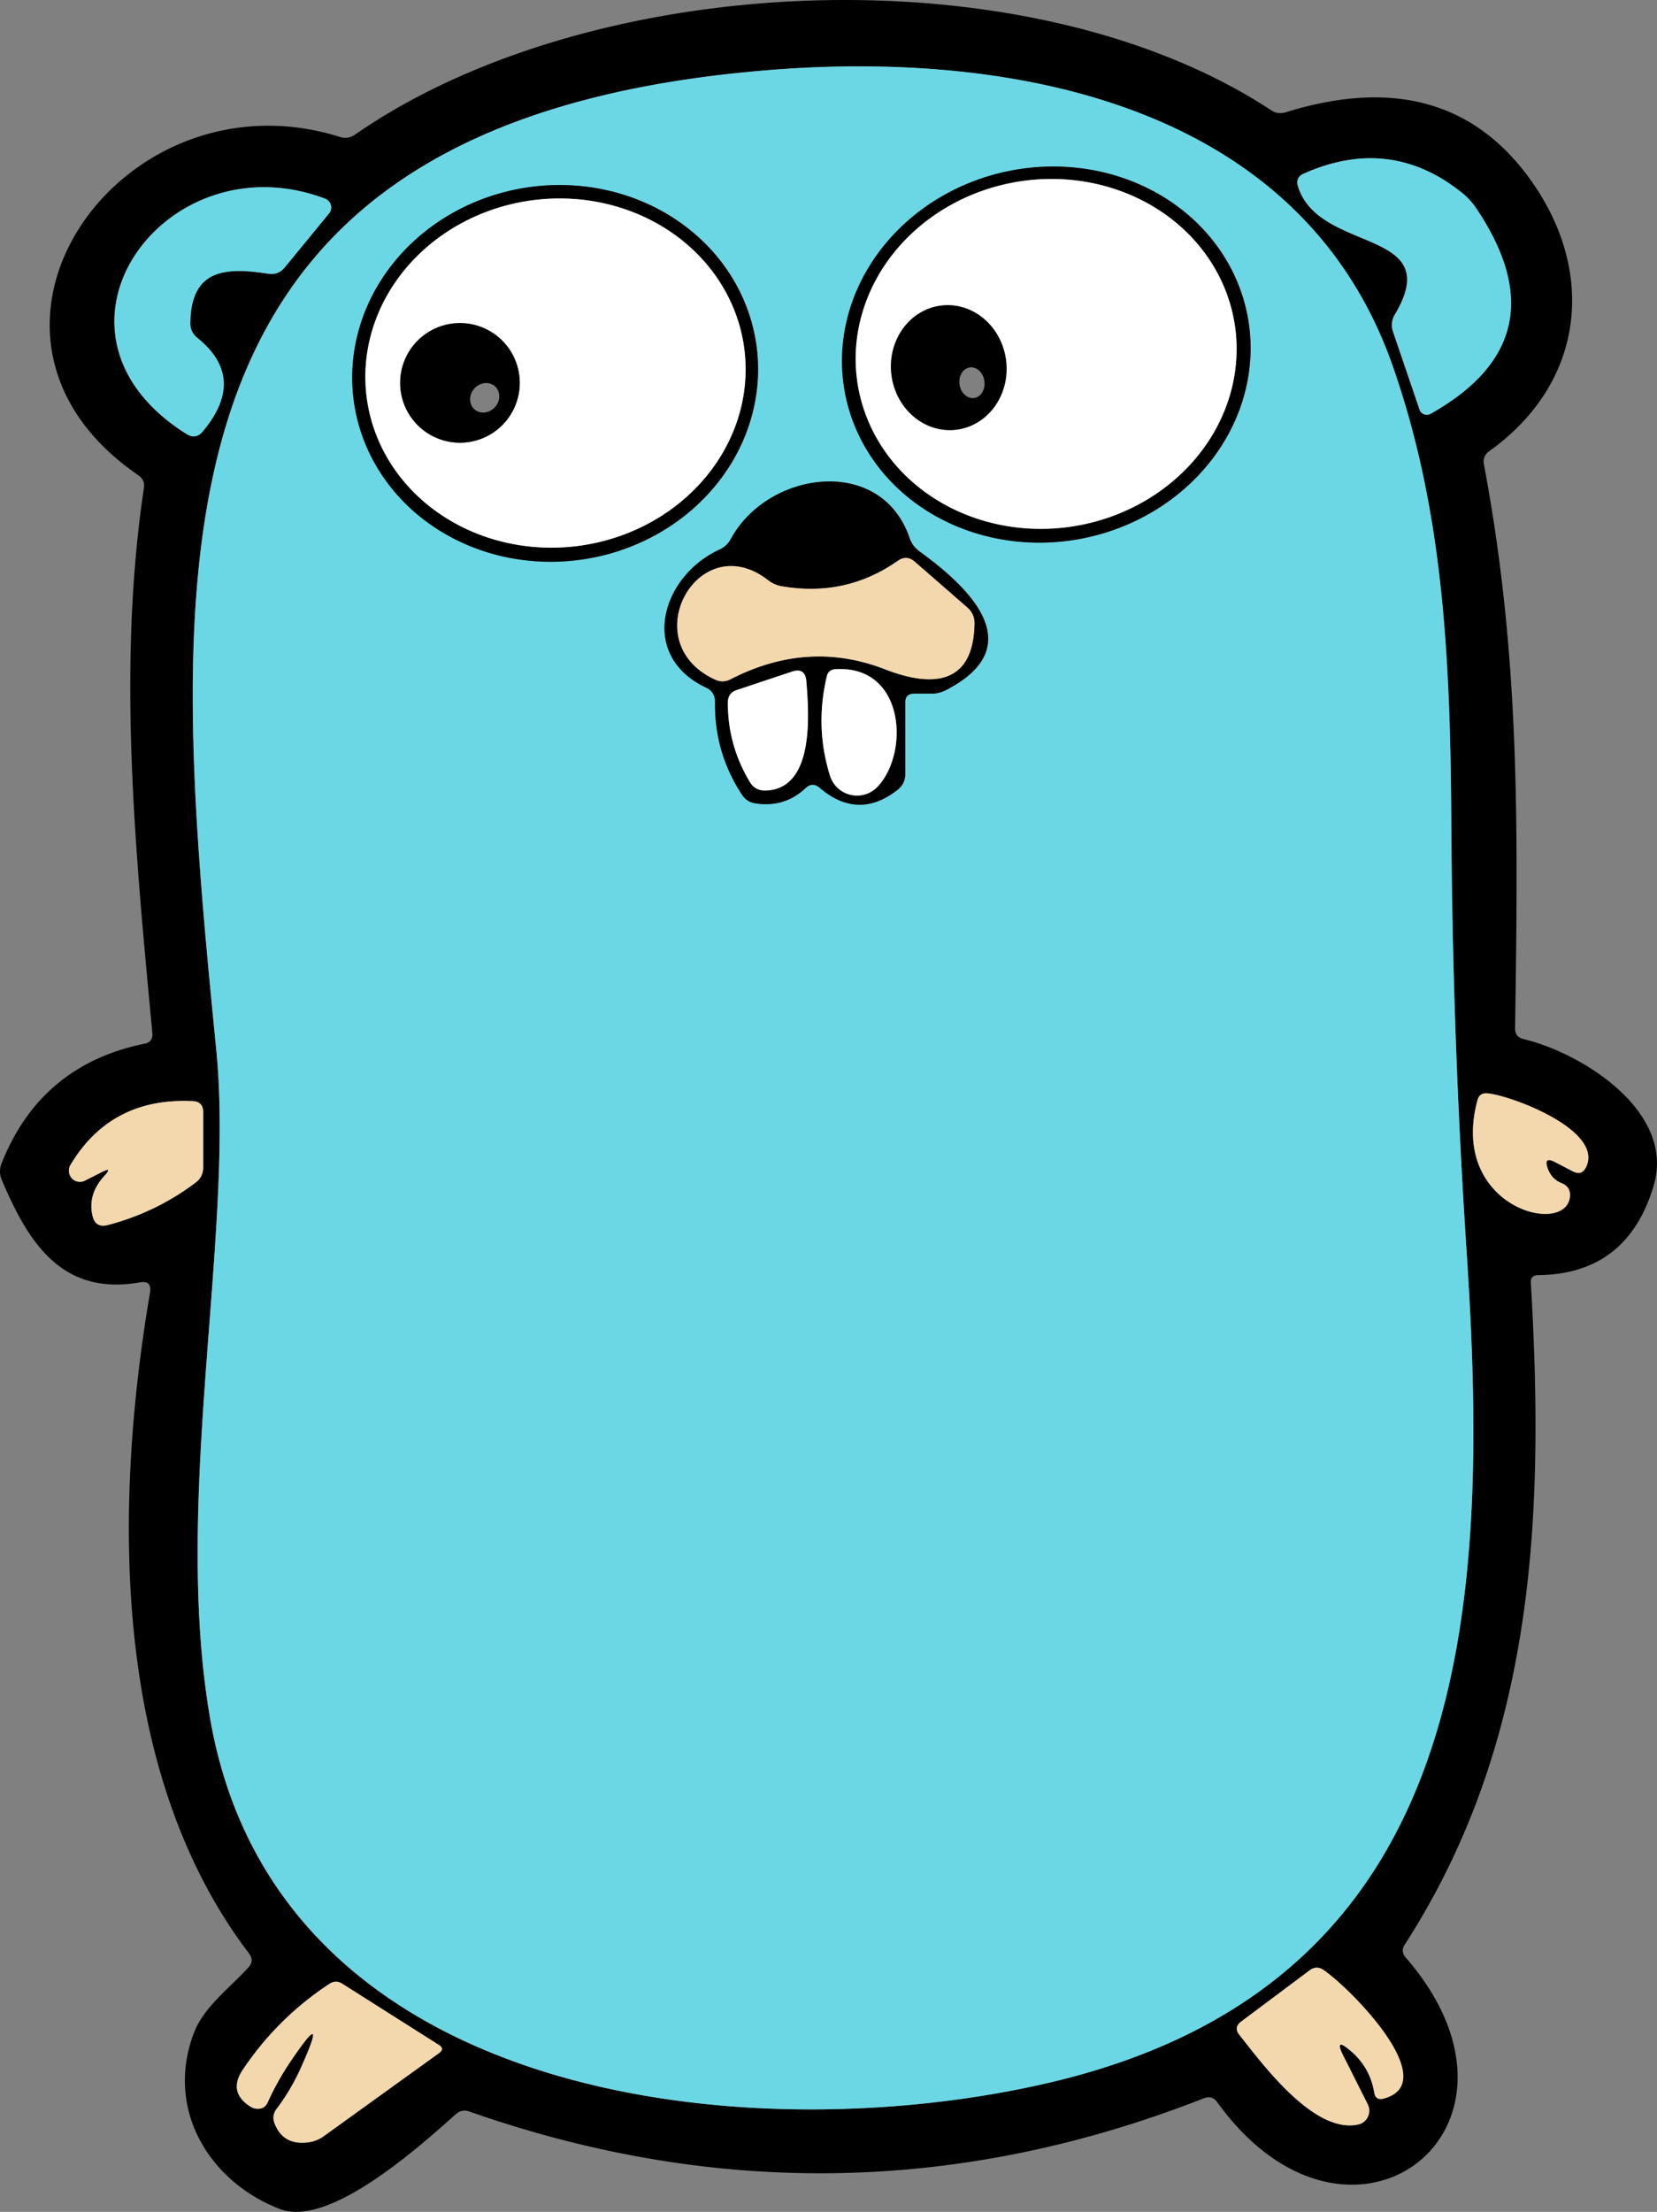<?xml version="1.0" encoding="UTF-8" standalone="no"?>
<svg
   viewBox="0 0 171.856 229.312"
   version="1.1"
   id="svg25"
   width="171.856"
   height="229.312"
   xmlns="http://www.w3.org/2000/svg"
   xmlns:svg="http://www.w3.org/2000/svg">
  <rect x="0" y="0" width="171.856" height="229.312" fill="#808080" stroke="none"/>
  <defs
     id="defs25" />
  <path
     d="m 158.773,133.004 c 1.423,24.276 0.422,47.673 -13.086,68.611 q -0.439,0.685 0.087,1.3 c 15.458,17.777 -5.779,34.112 -19.533,15.019 q -0.527,-0.72 -1.37,-0.404 -37.819,14.843 -76.217,1.37 a 1.317,1.317 0 0 0 -1.353,0.263 c -3.636,3.232 -13.121,11.839 -18.268,9.854 -7.377,-2.846 -11.874,-10.346 -8.959,-18.163 1.019,-2.758 3.654,-4.655 5.691,-6.886 q 0.632,-0.685 0.07,-1.44 c -14.193,-18.637 -14.105,-45.969 -10.276,-68.524 q 0.211,-1.282 -1.072,-1.054 C 6.372,134.375 2.912,128.754 0.189,122.342 q -0.369,-0.878 -0.018,-1.756 4.058,-10.188 14.825,-12.384 0.878,-0.176 0.808,-1.072 c -1.757,-18.76 -3.671,-37.854 -0.878,-56.544 q 0.123,-0.826 -0.58,-1.317 C -6.978,34.654 12.502,7.059 35.232,14.19 q 0.843,0.281 1.581,-0.228 c 24.68,-17.126 69.823,-19.111 95.03,-2.529 q 0.703,0.457 1.493,0.211 16.389,-5.094 25.101,6.587 c 7.202,9.661 6.06,21.378 -4.005,28.562 q -0.685,0.51 -0.527,1.353 c 3.706,19.674 3.566,36.888 3.232,58.441 q -0.018,0.931 0.896,1.142 c 6.025,1.44 15.739,7.483 13.49,15.142 q -2.705,9.222 -11.997,9.327 -0.808,0.018 -0.755,0.808 z m -14.281,-94.925 C 135.007,10.765 105.092,5.302 80.167,7.234 13.926,12.363 17.352,57.736 22.428,108.799 c 1.897,19.164 -4.585,46.76 -0.615,69.472 6.956,39.751 55.789,44.81 86.652,37.731 44.529,-10.206 46.092,-49.289 43.633,-86.44 Q 150.623,107.13 150.517,84.699 c -0.106,-17.671 -1.019,-32.198 -6.025,-46.619 z m 7.202,-18.04 q -7.466,-6.043 -16.477,-2.038 -0.878,0.386 -0.597,1.317 c 2.178,7.026 15.423,4.251 10.047,13.297 q -0.509,0.861 -0.176,1.809 l 2.74,8.045 a 0.79,0.79 0 0 0 1.124,0.439 q 13.895,-7.799 4.708,-21.377 a 7.255,7.255 0 0 0 -1.37,-1.493 z M 19.741,33.495 c 0.052,-5.709 3.794,-5.779 8.115,-5.112 q 1.019,0.141 1.669,-0.65 l 4.602,-5.604 a 0.984,0.966 30.4 0 0 -0.404,-1.528 c -16.582,-6.288 -31.249,13.807 -14.369,24.399 q 0.949,0.597 1.669,-0.263 4.637,-5.533 -0.562,-9.714 -0.738,-0.597 -0.72,-1.528 z m 141.579,87.003 1.792,0.931 q 0.984,0.509 1.423,-0.509 c 1.686,-3.759 -7.711,-7.325 -10.276,-7.571 q -0.808,-0.07 -1.019,0.703 c -3.004,11.101 9.24,14.228 9.591,9.977 q 0.07,-1.001 -0.878,-1.37 -1.001,-0.404 -1.405,-1.458 -0.527,-1.388 0.773,-0.702 z m -150.503,1.423 q -1.721,1.879 -1.229,4.093 0.299,1.335 1.616,0.984 4.971,-1.3 9.082,-4.391 0.79,-0.597 0.79,-1.598 v -5.691 q 0,-1.107 -1.089,-1.159 -8.484,-0.404 -12.682,6.622 a 1.142,1.159 1.9 0 0 1.511,1.616 l 1.704,-0.861 q 1.229,-0.632 0.298,0.386 z m 129.213,90.656 q 2.055,1.722 2.494,4.339 0.141,0.878 0.984,0.65 c 6.148,-1.651 -3.32,-11.33 -6.236,-13.332 q -0.738,-0.492 -1.44,0.035 l -7.114,5.322 q -0.79,0.597 -0.175,1.37 c 2.477,3.127 7.764,10.293 12.331,9.292 a 1.476,1.458 70.4 0 0 0.984,-2.09 l -2.529,-5.024 q -1.001,-2.002 0.703,-0.562 z m -108.767,1.669 q -1.019,2.319 -2.565,4.374 -0.545,0.72 -0.211,1.546 0.896,2.283 3.513,1.932 0.878,-0.123 1.599,-0.65 l 11.927,-8.59 q 0.632,-0.457 -0.018,-0.861 l -10.012,-6.341 q -0.668,-0.422 -1.335,0.018 -5.393,3.548 -8.994,8.923 -1.528,2.301 0.79,3.794 0.299,0.193 0.65,0.228 0.826,0.07 1.159,-0.668 1.019,-2.248 2.424,-4.321 3.935,-5.797 1.072,0.615 z"
     id="path13"
     style="stroke-width:1.757" />
  <path
     fill="#6bd7e5"
     d="m 80.167,7.234 c 24.926,-1.932 54.84,3.531 64.326,30.845 5.006,14.421 5.92,28.948 6.025,46.619 q 0.106,22.431 1.581,44.863 c 2.459,37.151 0.896,76.235 -43.633,86.44 -30.863,7.079 -79.695,2.02 -86.652,-37.731 -3.97,-22.712 2.512,-50.308 0.615,-69.472 C 17.352,57.736 13.926,12.363 80.167,7.234 Z M 129.375,32.669 a 19.428,21.254 78.9 0 0 -24.597,-14.971 19.428,21.254 78.9 0 0 -17.118,23.155 19.428,21.254 78.9 0 0 24.597,14.973 19.428,21.254 78.9 0 0 17.118,-23.157 z m -50.935,3.039 a 19.498,21.079 81.8 0 0 -23.643,-16.294 19.498,21.079 81.8 0 0 -18.082,22.307 19.498,21.079 81.8 0 0 23.643,16.292 19.498,21.079 81.8 0 0 18.082,-22.307 z m -4.281,37.046 q -0.087,5.27 2.811,9.661 0.509,0.755 1.405,0.878 3.021,0.439 5.164,-1.581 0.72,-0.685 1.475,-0.035 3.987,3.39 8.045,0.228 0.826,-0.632 0.826,-1.669 v -7.413 q 0,-0.913 0.913,-0.913 h 1.809 q 0.755,0 1.44,-0.334 c 9.134,-4.655 2.108,-10.943 -2.723,-14.439 q -0.703,-0.527 -0.984,-1.352 c -2.969,-8.678 -14.72,-6.956 -18.532,0.07 q -0.404,0.755 -1.195,1.124 c -6.043,2.776 -8.432,10.996 -1.37,14.316 q 0.913,0.439 0.913,1.458 z"
     id="path14"
     style="stroke-width:1.757" />
  <path
     fill="#6bd7e5"
     d="m 151.694,20.04 a 7.255,7.255 0 0 1 1.37,1.493 q 9.187,13.578 -4.708,21.377 a 0.79,0.79 0 0 1 -1.124,-0.439 l -2.74,-8.045 q -0.334,-0.949 0.176,-1.809 c 5.375,-9.046 -7.869,-6.271 -10.047,-13.297 q -0.281,-0.931 0.597,-1.317 9.011,-4.005 16.477,2.038 z"
     id="path15"
     style="stroke-width:1.757" />
  <path
     d="m 129.375,32.669 a 19.428,21.254 78.9 0 1 -17.118,23.157 19.428,21.254 78.9 0 1 -24.597,-14.973 19.428,21.254 78.9 0 1 17.118,-23.155 19.428,21.254 78.9 0 1 24.597,14.971 z m -1.328,0.892 a 18.093,19.797 80.9 0 0 -22.408,-14.734 18.093,19.797 80.9 0 0 -16.687,20.995 18.093,19.797 80.9 0 0 22.412,14.734 18.093,19.797 80.9 0 0 16.687,-20.995 z"
     id="path16"
     style="stroke-width:1.757" />
  <path
     fill="#ffffff"
     d="m 128.047,33.562 a 18.093,19.797 80.9 0 1 -16.684,20.995 18.093,19.797 80.9 0 1 -22.408,-14.734 18.093,19.797 80.9 0 1 16.685,-20.995 18.093,19.797 80.9 0 1 22.408,14.734 z m -28.88,10.989 a 6.482,5.99 83.2 0 0 5.18,-7.146 6.482,5.99 83.2 0 0 -6.715,-5.726 6.482,5.99 83.2 0 0 -5.18,7.146 6.482,5.99 83.2 0 0 6.715,5.726 z"
     id="path17"
     style="stroke-width:1.757" />
  <path
     fill="#6bd7e5"
     d="m 27.856,28.383 c -4.321,-0.667 -8.063,-0.597 -8.115,5.112 q -0.018,0.931 0.72,1.528 5.199,4.181 0.562,9.714 -0.72,0.861 -1.669,0.263 c -16.881,-10.592 -2.213,-30.687 14.369,-24.399 a 0.984,0.966 30.4 0 1 0.404,1.528 l -4.602,5.604 q -0.65,0.79 -1.669,0.65 z"
     id="path18"
     style="stroke-width:1.757" />
  <path
     d="m 78.44,35.707 a 19.498,21.079 81.8 0 1 -18.082,22.303 19.498,21.079 81.8 0 1 -23.643,-16.29 19.498,21.079 81.8 0 1 18.082,-22.305 19.498,21.079 81.8 0 1 23.643,16.292 z m -1.235,0.531 a 18.075,19.744 82.9 0 0 -21.827,-15.497 18.075,19.744 82.9 0 0 -17.358,20.376 18.075,19.744 82.9 0 0 21.827,15.496 18.075,19.744 82.9 0 0 17.358,-20.376 z"
     id="path19"
     style="stroke-width:1.757" />
  <path
     fill="#ffffff"
     d="m 77.205,36.235 a 18.075,19.744 82.9 0 1 -17.358,20.378 18.075,19.744 82.9 0 1 -21.827,-15.496 18.075,19.744 82.9 0 1 17.358,-20.376 18.075,19.744 82.9 0 1 21.827,15.497 z m -23.299,3.46 a 6.201,6.201 0 0 0 -6.201,-6.201 6.201,6.201 0 0 0 -6.201,6.201 6.201,6.201 0 0 0 6.201,6.201 6.201,6.201 0 0 0 6.201,-6.201 z"
     id="path20"
     style="stroke-width:1.757" />
  <path
     d="m 99.167,44.551 a 6.482,5.99 83.2 0 1 -6.715,-5.726 6.482,5.99 83.2 0 1 5.182,-7.146 6.482,5.99 83.2 0 1 6.714,5.726 6.482,5.99 83.2 0 1 -5.182,7.146 z m 1.876,-3.292 a 1.598,1.3 81.5 0 0 1.049,-1.774 1.598,1.3 81.5 0 0 -1.523,-1.388 1.598,1.3 81.5 0 0 -1.049,1.774 1.598,1.3 81.5 0 0 1.523,1.388 z m -47.138,-1.563 a 6.201,6.201 0 0 1 -6.201,6.201 6.201,6.201 0 0 1 -6.201,-6.201 6.201,6.201 0 0 1 6.201,-6.201 6.201,6.201 0 0 1 6.201,6.201 z m -4.697,2.74 a 1.44,1.598 41.6 0 0 2.138,-0.239 1.44,1.598 41.6 0 0 -0.016,-2.152 1.44,1.598 41.6 0 0 -2.138,0.241 1.44,1.598 41.6 0 0 0.016,2.15 z"
     id="path21"
     style="stroke-width:1.757" />
  <path
     d="m 73.246,71.296 c -7.062,-3.32 -4.673,-11.54 1.37,-14.316 q 0.79,-0.369 1.195,-1.124 c 3.812,-7.026 15.563,-8.748 18.532,-0.07 q 0.281,0.825 0.984,1.352 c 4.831,3.496 11.857,9.784 2.723,14.439 q -0.685,0.334 -1.44,0.334 h -1.809 q -0.913,0 -0.913,0.913 v 7.413 q 0,1.036 -0.826,1.669 -4.058,3.162 -8.045,-0.228 -0.755,-0.65 -1.475,0.035 -2.143,2.02 -5.164,1.581 -0.896,-0.123 -1.405,-0.878 -2.898,-4.391 -2.811,-9.661 0,-1.019 -0.913,-1.458 z m 6.429,-11.137 c -7.237,-5.638 -13.965,6.447 -5.48,10.311 q 0.79,0.351 1.546,-0.035 8.063,-4.163 16.073,-1.036 c 4.954,1.915 9.169,1.563 9.257,-4.778 q 0,-0.984 -0.738,-1.634 l -5.445,-4.743 q -0.861,-0.755 -1.792,-0.088 -5.393,3.777 -12.05,2.617 -0.755,-0.14 -1.37,-0.615 z m 2.477,9.468 -5.744,1.915 q -0.896,0.299 -0.913,1.247 -0.035,4.444 2.283,8.291 0.545,0.896 1.599,0.878 c 5.112,-0.123 4.532,-7.887 4.251,-11.347 q -0.123,-1.423 -1.476,-0.984 z m 8.853,11.945 c 3.337,-3.496 2.863,-12.647 -4.374,-12.191 q -0.72,0.053 -0.878,0.738 -1.247,5.27 0.334,10.311 a 2.933,2.933 0 0 0 4.918,1.142 z"
     id="path22"
     style="stroke-width:1.757" />
  <path
     fill="#f3d8ae"
     d="m 81.045,60.774 q 6.657,1.159 12.05,-2.617 0.931,-0.668 1.792,0.088 l 5.445,4.743 q 0.738,0.65 0.738,1.634 c -0.087,6.341 -4.303,6.693 -9.257,4.778 q -8.01,-3.127 -16.073,1.036 -0.755,0.386 -1.546,0.035 c -8.484,-3.864 -1.757,-15.95 5.48,-10.311 q 0.615,0.474 1.37,0.615 z"
     id="path23"
     style="stroke-width:1.757" />
  <path
     fill="#ffffff"
     d="m 83.627,70.611 c 0.281,3.46 0.861,11.224 -4.251,11.347 q -1.054,0.018 -1.599,-0.878 -2.319,-3.847 -2.283,-8.291 0.018,-0.948 0.913,-1.247 l 5.744,-1.915 q 1.353,-0.439 1.476,0.984 z m 3.004,-1.23 c 7.237,-0.457 7.711,8.695 4.374,12.191 a 2.933,2.933 0 0 1 -4.918,-1.142 q -1.581,-5.041 -0.334,-10.311 0.158,-0.685 0.878,-0.738 z"
     id="path24"
     style="stroke-width:1.757" />
  <path
     fill="#f3d8ae"
     d="m 160.547,121.2 q 0.404,1.054 1.405,1.458 0.948,0.369 0.878,1.37 c -0.351,4.251 -12.595,1.124 -9.591,-9.977 q 0.211,-0.773 1.019,-0.703 c 2.565,0.246 11.962,3.812 10.276,7.571 q -0.439,1.019 -1.423,0.509 l -1.792,-0.931 q -1.3,-0.685 -0.773,0.702 z m -150.028,0.334 -1.704,0.861 a 1.142,1.159 1.9 0 1 -1.511,-1.616 q 4.198,-7.026 12.682,-6.622 1.089,0.052 1.089,1.159 v 5.691 q 0,1.001 -0.79,1.598 -4.11,3.092 -9.082,4.391 -1.317,0.351 -1.616,-0.984 -0.492,-2.213 1.229,-4.093 0.931,-1.019 -0.298,-0.386 z m 128.809,91.605 2.529,5.024 a 1.476,1.458 70.4 0 1 -0.984,2.09 c -4.567,1.001 -9.854,-6.165 -12.331,-9.292 q -0.615,-0.773 0.175,-1.37 l 7.114,-5.322 q 0.703,-0.527 1.44,-0.035 c 2.916,2.003 12.384,11.681 6.236,13.332 q -0.843,0.228 -0.984,-0.65 -0.439,-2.617 -2.494,-4.339 -1.704,-1.44 -0.703,0.562 z m -109.136,0.492 q -1.405,2.073 -2.424,4.321 -0.334,0.738 -1.159,0.668 -0.351,-0.035 -0.65,-0.228 -2.319,-1.493 -0.791,-3.794 3.601,-5.375 8.994,-8.923 0.668,-0.439 1.335,-0.018 l 10.012,6.341 q 0.65,0.404 0.018,0.861 l -11.927,8.59 q -0.72,0.527 -1.599,0.65 -2.617,0.351 -3.513,-1.932 -0.334,-0.826 0.211,-1.546 1.546,-2.055 2.565,-4.374 2.863,-6.411 -1.071,-0.615 z"
     id="path25"
     style="stroke-width:1.757" />
</svg>
